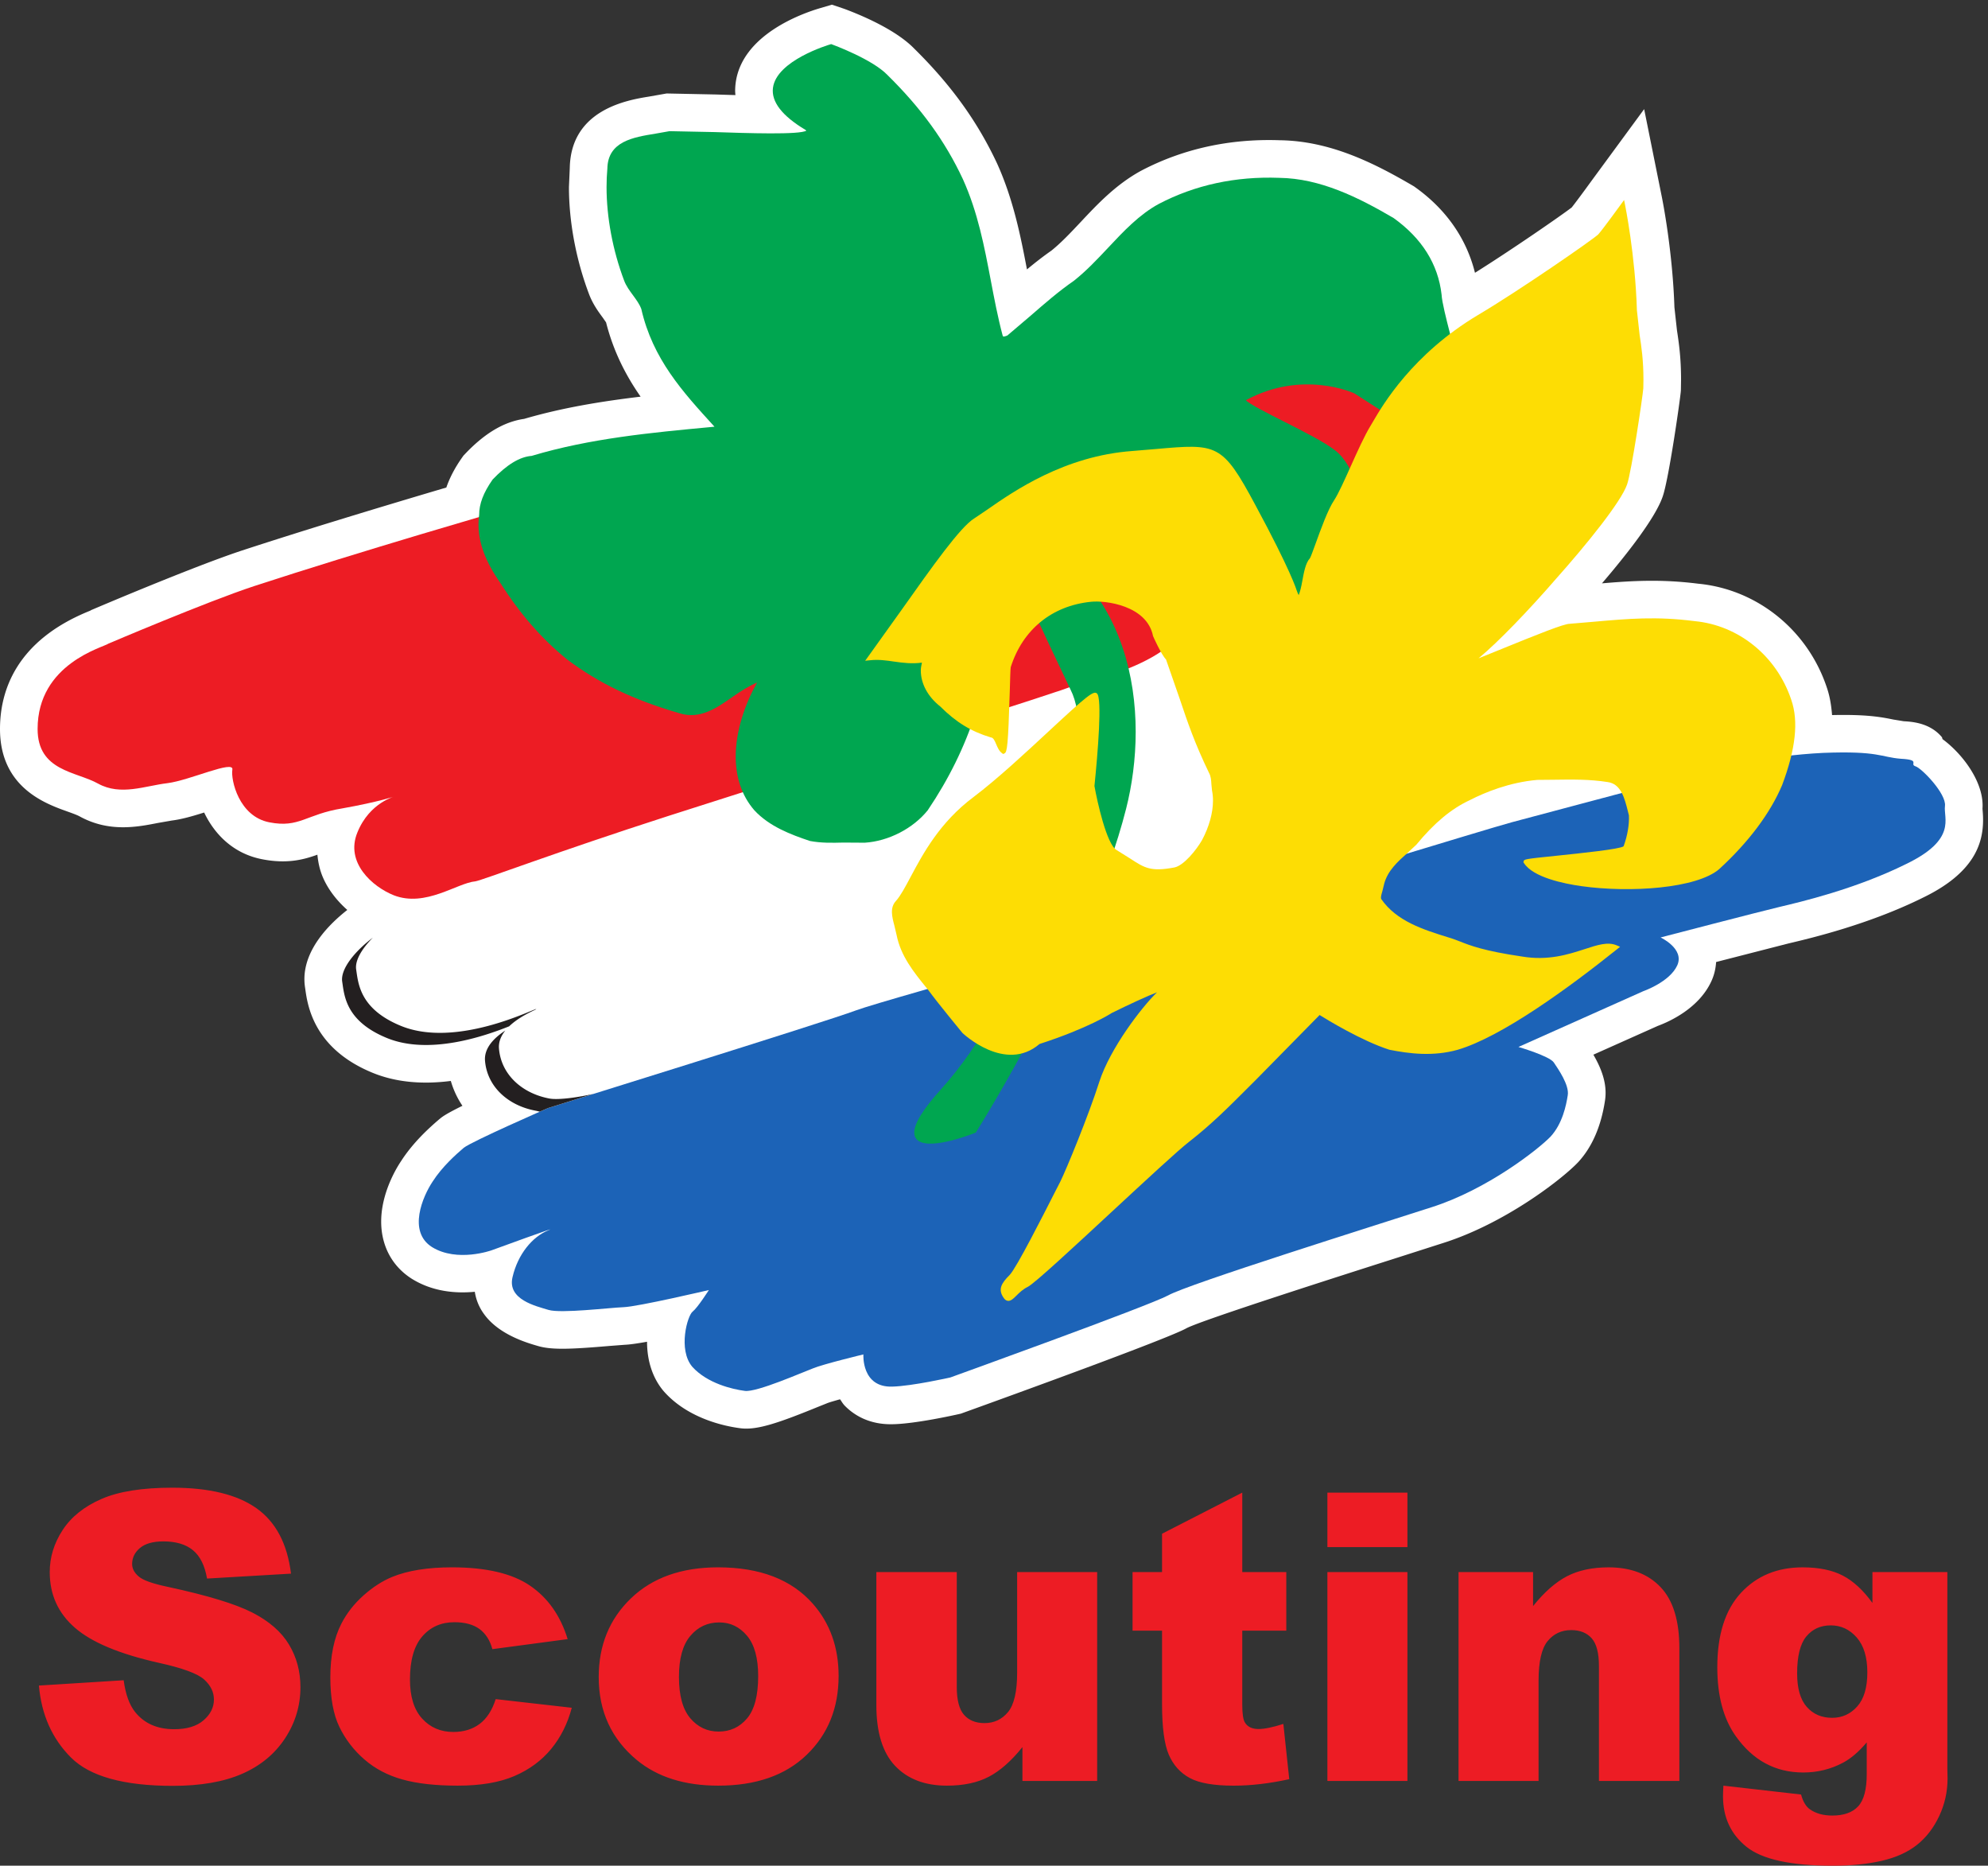 <svg xmlns="http://www.w3.org/2000/svg" width="351.547" height="329.84"><rect width="100%" height="100%" fill="#333333" stroke="none"/><path d="M1090.05 2469.06c-24.19-7.15-103.737-35.43-111.945-99.52a82 82 0 0 1-.664-10.38c0-1.78.235-3.7.364-5.56-10.262.29-19.739.6-26.133.81l-65.332 1.34-23.559-4.16c-28.023-4.55-103.66-16.9-105.203-94.63-.223-5.16-1.117-25.66-1.117-25.66 0-46.17 9.445-96.59 26.602-141.96 5.046-13.56 12.753-23.97 18.382-31.57.071-.11 3.368-4.86 4.36-6.29 9.855-38.77 26.3-70.63 45.929-98.74-53.027-6.36-106.531-15-159.277-30.85l10.656 1.99c-28.793-2.16-56.379-17.47-84.343-46.81l-2.582-2.71-2.157-3.07c-9.359-13.34-16.133-26.39-20.597-39.33-108.993-32.27-198.711-59.86-271.504-83.66-64.18-21.16-191.942-75.53-197.344-77.84l-3.488-1.48s-.75-.5-.969-.64c-.926-.38-1.899-.79-1.899-.79C20.512 1627.77 0 1560.47 0 1511.02c0-77.67 60.293-99.23 89.273-109.59 6.536-2.34 13.305-4.76 16.79-6.72 39.054-21.38 76.554-14 103.933-8.62l18.535 3.23c13.426 1.65 28.203 6.02 42.918 10.64 13.539-28.39 38.336-54.64 77.246-62.14 33.27-6.51 55.453-.36 73.301 6.07.996-10.01 3.031-19.97 7.145-29.66 6.875-16.22 18.355-31.11 32.617-43.77-23.574-18.45-57.028-51.65-57.028-91.97 0-3.61.274-7.28.844-11-.008.04.399-2.76.399-2.76 3.066-21.52 11.211-78.7 89.461-110.76 30.101-12.33 64.925-15.82 103.968-10.82 3.43-11.8 8.594-22.92 15.438-33.02-21.535-10.618-26.383-14.302-29.688-16.97l-1.097-.91c-14.344-12.238-35.231-31.379-50.989-55.961-6.539-9.769-26.257-42.648-26.257-80.109 0-6.758.64-13.668 2.121-20.629 4.996-23.449 18.433-42.66 38.859-55.539 28.457-17.571 59.524-19.403 83.496-17.114 3.903-25.226 22.399-54.019 79.567-70.777l3.652-1.082c18.387-5.598 43.184-4.641 95.445-.18l21.008 1.61c6.332.222 16.938 1.801 29.336 4.019.02-25.679 7.574-48.519 21.941-65.519l1.036-1.188c32.378-35.941 81.164-45.679 100.636-48.211 21.704-3.019 49.384 6.219 103.054 28.078l13.14 5.274c2.61 1.027 9.13 2.937 16.79 5.066 2.08-2.797 3.56-5.718 6.13-8.359 11.57-11.93 32.27-25.891 65.17-24.75 30.02.793 80.65 12.051 86.31 13.332l3.03.68 2.91 1.05c62.56 22.559 268.81 97.289 296.36 112.11l1.04.57c22.84 11.539 205.84 69.93 283.99 94.859l56.19 18c82.34 25.911 157.95 84.43 179.73 107.129l.8.852c18.25 19.91 30.13 47.211 35.35 81.149.57 3.61.85 7.19.85 10.73 0 17.83-6.96 34.73-16.23 50.72 42.8 19.11 84.58 37.78 85.78 38.31 15.35 5.69 54.79 23.33 71.3 59.78 3.85 8.53 5.57 16.91 6.1 25.08l96.03 24.63c.05.01 1.58.37 1.58.37 28.95 6.86 105.87 25.09 177.5 60.59 66.98 32.41 79.83 70.82 79.83 103.21 0 4.38-.23 8.66-.6 12.8l-.24 2.95-.24-3.74c.31 2.41.46 4.85.46 7.29 0 33.59-27.8 69.46-53.31 88.19-.41 1.45-.69 2.46-.69 2.46-16.17 19.47-40.32 20.74-51.92 21.36l1.3-.09-14.24 2.33c-18.43 3.88-38.47 6.86-81.29 5.91-1.01 12.89-3.02 25.28-7.03 36.8-25.36 76.06-92.5 130.37-170.88 137.82-49.09 6.17-87.12 3.96-128.02.48 35.15 41.09 71.23 87.59 80.71 115.32 8.24 23.4 23.39 130.23 24.13 140.16l.1 1.48.21 13.73c0 29.46-2.97 49.47-5.44 65.61-.18 1.62-3.11 28.05-3.39 30.67-2.34 70.84-14.17 133.75-16.55 145.76l-23.69 117.63-70.81-96.45c-9.23-12.78-20.6-28.08-25.51-34.26-14.11-10.83-79.29-55.93-128.62-86.83-11.04 44.47-37.4 83.58-79.17 113.49l-1.87 1.35-1.99 1.16c-52.54 30.73-110.3 59.29-176.56 60.18-66.4 2.28-128.22-11.25-183.74-40.23-33.75-18.23-58.71-44.83-80.73-68.3-13.84-14.71-26.65-28.35-40.27-39.12l2.63 1.94c-12.03-8.28-23.19-17.08-33.97-26-8.34 43.79-18.04 92.87-39.65 140.64-26.22 56.12-61.23 104.55-110.28 152.92-23.83 24.47-67.53 43.26-91.52 52.28l-2.9 1.03-14.98 5.04z" style="fill:#fff;fill-opacity:1;fill-rule:nonzero;stroke:none" transform="matrix(.133 0 0 -.133 0 329.84)"/><path d="M473.715 1191.47c-2.852 17.82 20.695 43.53 44.914 60.65 24.98 17.09 64.922 34.93 89.207 43.49 24.219 7.87 41.348 13.57 54.894 17.87 78.485 27.09 255.391 89.13 262.52 91.97 7.832 3.61 409.42 134.83 443.68 142.01 33.48 7.13 177.58 71.27 192.62 84.14 9.92 8.56 301.68 42.09 339.51 23.53 37.06-18.53-12.12-145.54 55.66-126.98 66.96 18.53 275.99 51.36 313.07-8.52 37.09-59.97 7.18-89.93-19.21-101.31-25.71-10.75-511.44-131.98-511.44-131.98s-691.94-186.88-718.33-191.14c-20.68-3.61-163.326-47.83-217.564-65.61-14.961-5 2.149.69-26.355-7.88-36.418-10.65-29.981-5-46.399-2.12-36.367 7.12-64.199 32.12-67.07 66.3-2.84 33.53 53.527 52.79 49.269 52.79-4.289 0-106.289-52.09-179.757-22.13-54.942 22.13-56.375 56.4-59.219 74.92" style="fill:#fff;fill-opacity:1;fill-rule:nonzero;stroke:none" transform="matrix(.133 0 0 -.133 0 329.84)"/><path d="M728.52 1007.06s369.52 114.79 409.46 129.84c39.93 14.95 473.58 134.1 503.58 140.49 29.22 6.43 334.55 100.61 369.43 109.88 34.96 9.26 265.42 70.62 265.42 70.62s73.48 17.78 147.66 21.34c74.18 2.88 76.27-5.69 103.4-7.83 27.13-1.42 10.69-7.13 19.31-10 7.82-2.13 41.31-36.35 39.22-52.78-2.18-16.4 16.34-44.22-51.4-77-67.74-33.58-141.23-50.67-168.36-57.1-27.05-6.39-158.37-40.62-158.37-40.62s32.18-15 22.18-37.13c-10-22.09-44.96-34.22-44.96-34.22l-166.19-74.22s41.39-12.08 47.05-20.66c5.74-8.56 20.7-29.96 18.52-43.47-2.09-13.62-7.13-37.88-22.78-54.97-15.74-16.39-84.18-70.609-159.06-94.191-74.88-24.211-323.16-101.957-349.51-116.957-26.44-14.223-289.63-109.102-289.63-109.102s-50.62-11.441-77.03-12.128c-41.35-1.43-38.51 42.789-38.51 42.789s-53.48-12.871-67.07-18.571c-13.53-5-74.88-32.09-90.552-29.91-16.437 2.129-49.961 9.949-69.902 32.09-19.289 22.82-6.418 68.441.691 73.48 6.418 5 21.379 28.481 21.379 28.481s-94.121-22.09-113.41-22.781c-18.516-.7-83.438-8.621-99.871-3.61-16.367 5.039-54.895 13.571-47.766 43.52 7.129 30.699 26.387 53.488 47.071 62.051 20.695 8.609-74.903-26.352-74.903-26.352s-45.633-16.43-79.16 4.262c-32.832 20.699-12.129 67.789.703 87.008 12.824 20 31.387 36.402 41.367 44.921 10.676 8.61 111.993 52.83 111.993 52.83" style="fill:#1c63b7;fill-opacity:1;fill-rule:nonzero;stroke:none" transform="matrix(.133 0 0 -.133 0 329.84)"/><path d="M144.184 1624.47s130.488 55.6 193.277 76.31c144.078 47.09 321.703 98.43 380.211 115.57 55.613 17.09 227.519 69.18 373.038 113.4 115.6 34.96 215.41 64.93 226.15 67.75 24.94 5.7 524.24 162.66 540.68 143.4 16.4-18.52 67.78-64.92 64.92-132.01-2.87-67.74-126.97-232.5-148.37-243.89-22.13-10.73-391.6-83.49-391.6-83.49s191.15 75.62 199.68-2.86c7.91-78.45-148.36-106.28-156.19-110.54-7.83-5-310.29-99.87-537.097-172.63-150.559-48.47-247.531-85.56-256.828-87-24.219-2.14-66.309-34.96-108.426-18.56-28.508 11.38-64.875 43.47-48.488 83.44 16.418 40.7 51.379 48.52 51.379 48.52s-22.844-7.82-71.329-16.43c-48.527-7.84-57.089-26.35-97.031-18.53-40.637 7.83-51.379 56.36-49.246 69.92 2.848 13.53-57.023-14.27-86.293-17.87-29.957-3.56-62.07-17.09-92.031-.69-29.195 16.43-80.59 16.43-80.59 72.74 0 87.05 87.77 108.49 94.184 113.45" style="fill:#ed1c24;fill-opacity:1;fill-rule:nonzero;stroke:none" transform="matrix(.133 0 0 -.133 0 329.84)"/><path d="M1933.07 2015.15c0 .04-5.39 22.36-5.39 22.36-4.7 18.3-10.48 41.04-10.96 50.74-4.61 40.61-26.09 74.92-63.92 102-46.75 27.35-97.36 52.66-152.11 53.36-57.99 2.13-111.74-9.48-159.79-34.57-26-14.04-47.04-36.48-67.44-58.22-14.31-15.22-29.08-30.96-45.7-44.09-20.05-13.84-38.66-30.05-56.66-45.7l-31.8-27.05c-.72-.18-4.38-1.78-5.48-1.26l-.72 1.26c-6.5 24.43-11.26 49.57-15.89 73.88-8.42 44.27-17.09 90.05-37 134.05-23.51 50.31-55.42 94.32-100.45 138.58-20.18 20.83-71.6 39.74-73.76 40.57l-.9.3-.89-.25c-2.96-.88-71.84-21.48-76.51-57.93-2.35-18.43 12.11-37.17 43.03-55.7-.05 0 .7-.6 1.37-1.13-8.55-5.69-79.213-3.35-122.104-1.91l-59.785 1.22c-.547-.09-18.703-3.3-18.703-3.3-29.695-4.84-63.379-10.22-63.985-46.58-.71-7.95-1.062-16.09-1.062-24.48 0-40.04 8.191-84.14 23.367-124.27 2.637-7.08 7.305-13.44 11.809-19.52 4.433-6.09 8.672-11.83 11.023-18.22 15.195-66.48 54.719-109.79 96.594-155.71 0 0 .476-.56.691-.78-2.468-.23-5.019-.48-5.019-.48-78.934-7.39-160.645-15.05-238.086-38.31-15.672-1.17-32.852-11.47-51.875-31.44-12.324-17.56-17.891-32.35-17.891-46.96-.633-4.26-.886-8.56-.886-12.92 0-24.47 9.433-49.61 29.218-77.83 26.043-41 54.942-74.09 88.289-101.18 42.285-31.87 88.555-54.04 150.059-71.88 27.148-8.39 49.328 7.18 70.832 22.27 10.242 7.18 20.918 13.95 31.964 18.65-15.987-28.7-28.362-64-28.362-98.22 0-25.97 6.984-51.06 24.812-71.62 20.02-21.57 48.7-32.36 73.99-40.78 15-2.79 29.26-2.48 44.35-2.09l28.42-.18c31.61 2 64.33 18.92 83.75 43.13 56.2 83.31 84.5 172.06 84.5 264.42 0 10.65-.39 21.39-1.15 32.14.4.87 3.15 7 3.15 7s1.06 2.3 2.11 4.52c3.59-3.26 25.67-23.13 25.67-23.13 27.53-21.57 28.79-24.4 44.32-58.66l31.3-66.01c7.92-15.48 11.61-37.96 11.61-65.26 0-123.88-76.31-346.73-183.8-465.79-23.87-26.48-35.65-45.479-35.65-57.569 0-3.082.76-5.699 2.26-7.91 12.61-18.09 71.96 4.738 78.68 7.437l.84.301.48.781c1.53 2.391 151.32 240.16 199.37 429.52 7.92 31.17 12.79 66.31 12.79 102.49 0 74.31-20.44 153.15-76.97 211.23-.61.48-11.65 9.7-11.65 9.7-4.61 4.35-9.91 9.13-16.05 12.82 1.31 2.62 3.74 7.8 5.05 10.53 28-7.34 53.83-18.74 78.74-29.88 30-13.43 58.27-26.08 90.4-32.21 11.35-2.79 19.36-7.44 27.09-11.96 11.74-6.83 22.78-13.22 43.49-12.34l31.91 3.38c14.4 2.13 23.87 3.56 33.83-.99 3.56-1.62 8.44-.79 14.79 2.69 27.56 15 77.74 76.52 81.92 105.79.17 1.65.17 3.61.17 5.7 0 24.92-9.39 77.96-37.57 99.66-14.09 11.04-43.22 25.78-68.88 38.74-20.43 10.31-45.22 22.88-49.74 27.92 75.44 40.96 143.45 9.44 144.14 9.12 70.75-45.56 93.75-60.35 101.88-64.43.35-.26.14-.83.53-1.04 0 0 .34.47.43.56 3.13-1.48 3.74-1.09 4.3-.35l1.61 2.48-3.26 2.13c-2.57 1.65 2.66 12.61 7.22 22.27 10.74 22.6 26.91 56.73 19.7 96.39m-157.93-133.75v-.04z" style="fill:#00a650;fill-opacity:1;fill-rule:nonzero;stroke:none" transform="matrix(.133 0 0 -.133 0 329.84)"/><path d="M2381.63 1549.8c-19.35 58.06-69.83 99.1-128.66 104.58-50.74 6.52-87.62 3.26-134.32-.87l-31.66-2.69c-7.73 0-42.09-13.79-89.83-33.23-11.31-4.64-22.13-9.04-31.31-12.69 26.09 21.52 67.58 64.78 102.79 105.45 40.62 45.56 86.8 102.61 94.71 125.74 5.87 16.7 20.78 117.1 21.56 127.67.09 4.04.18 7.87.18 11.52 0 26.18-2.65 43.61-5.04 59.23l-3.65 33.04c-2.18 73.53-15.66 139.58-15.78 140.27l-1.27 6.31-3.83-5.22c-.26-.35-24.26-33.52-30.48-40.44-6.3-6.31-104.57-74.44-159.83-107.13-87.37-52.18-126.85-119.76-139.81-141.98l-3.09-5.22c-8.12-13.3-17.43-33.96-26.38-53.91-8.4-18.66-16.31-36.31-22.09-45.18-8.18-12.05-17.87-38.87-24.96-58.53-3.14-8.65-6.14-16.88-7.22-18.56-5.74-6.14-8.05-18.71-10.26-30.83-1.26-6.96-2.7-13.4-4.7-18.18-.91 1.74-1.91 3.92-2.7 6.3-.26.92-7.74 26.13-55.13 113.89-43.83 81.75-50.53 81.18-132.49 73.96l-30.75-2.57c-90.52-6.61-157.61-53.31-193.62-78.39l-16.61-11.19c-18.61-11.47-55.14-62.95-97.33-122.56l-47.75-66.71 6.37.65c11.18 1.31 21.61-.22 32.74-1.83 11.58-1.65 23.6-3.08 36.38-1.29-.72-3.44-1.52-6.92-1.52-10.41 0-17.38 9.08-34.64 25.87-47.91 20.93-20.91 41.13-33.3 67.29-41.13 3.28-.13 5.2-4.53 6.97-8.83 2.01-4.66 4.05-9.52 7.94-12.17l1.46-1.05 1.91.92c3.26 1.83 4.67 9.43 6.87 82.87.39 14.61.85 29.75 1.24 31.61 15.78 49.92 54.74 81.71 106.66 86.96 19.22 2.09 74.44-4.86 82.53-45.47.22-.75 10.95-24.74 17.31-31.26.08-.32 18-51.75 18-51.75 11.04-32.75 19.74-58.61 39.09-98.84 2.65-4.78 2.91-9.82 3.21-15.09l.83-8.43c.87-4.26 1.3-8.78 1.3-13.43 0-16.27-5.08-34.71-14.56-52.49-7.78-13.52-24.35-33.78-36.57-36.35-31.65-6-39.7-.78-59.13 11.91l-18.01 11.26c-13.12 7.7-25.6 64.01-29.34 85.06 4.38 42.96 10.56 117.18 3.3 123.05-4.39 3.91-12.74-2.61-63.44-49.7-30.74-28.56-68.98-64.09-100.56-87.96-45.07-33.66-67.46-75.7-83.84-106.44-7.11-13.35-13.27-24.88-19.27-31.58-8.53-9.09-5.27-21.34-2.15-33.13l2.84-12.04c5.53-28.18 22.73-49.4 39.34-69.92l3.37-4.17c11.22-15.49 44.61-56.01 44.93-56.41.81-.73 56.85-53.65 102.47-14.61 64.27 20.79 94.79 40.35 96 41.18 22.88 11.31 47.88 22.87 60.19 27.48-20.7-20.05-62.1-74.3-76.53-118.36-14.4-45.26-44.27-117.611-51.92-133.002l-7.83-15.269c-15.09-29.688-50.35-99.227-59.46-108.868-11.5-11.492-15.96-19.402-8.11-30.711 1.65-2.429 3.53-3.691 5.7-3.91 3.86-.308 7.12 2.918 11.22 6.961 3.86 3.828 8.7 8.598 15.17 11.688 9.26 4.832 59.84 51.711 113.31 101.32 42.71 39.57 86.84 80.492 101.19 91.57 29.53 23.012 51.87 45.401 80.14 73.701l7.91 7.87s73.97 75.23 85.4 86.84c9.13-5.74 56.18-34.52 92.88-46.18 26.53-5.22 57.83-9.22 90.78 0 58.71 17.35 147.76 82.4 212.11 133.88l3.74 3-4.34 1.87c-11.92 5.13-25.57.65-42.87-5-21.49-6.96-48.28-15.7-83.32-9.78-50.75 7.43-69.05 14.7-82.4 20l-9.22 3.44c-.04 0-5.47 1.74-5.47 1.74-34.22 10.6-69.62 21.7-90.05 51.34-.18.53-.27 1.05-.27 1.65 0 2.36 1 5.75 2.09 9.49l2.17 8.91c4.66 17.61 18.09 29.57 31.05 41.14l11.66 10.83c23.99 29.13 46.61 47.92 71.22 59.34 20.48 10.49 52.53 23.61 89.66 26.88l22.35.21c24.34.35 47.3.7 71.13-3.08 17.83-2.35 22.57-21.23 27.14-39.49l1.21-4.77c.62-12.05-1.95-27.23-7.08-41.1-4.44-3.82-57.1-9.25-88.49-12.52-43.75-4.48-43.78-4.65-44.44-7.65l-.26-1.13.83-1.22c12.3-18.87 53.01-27.22 76.22-30.48 65.05-9.13 153.67-3.05 183.41 22.78 38.96 35.74 67.83 74.32 83.53 111.58 18.05 47.96 22.04 84.96 12.13 113.35" style="fill:#fddd04;fill-opacity:1;fill-rule:nonzero;stroke:none" transform="matrix(.133 0 0 -.133 0 329.84)"/><path d="M712.691 1138.68c-4.218-.13-106.554-52.31-179.718-22.31-54.871 22.53-56.582 56.49-59.414 74.88-1.864 12.31 8.027 28.09 22.16 42.35-22.903-17.22-43.379-41.22-40.723-58.53 2.801-18.35 4.52-52.35 59.395-74.83 56.238-23.05 129.707 2.39 162.578 15.53 15.547 14.96 38.465 23 35.722 22.91m76.532-112.66c-18.789-4.34-46.356-8.56-58.817-6.22-36.328 6.83-64.043 31.83-66.965 66.22-.781 9.18 2.872 17.22 8.418 24.13-13.757-8.95-28.476-22.56-26.98-40.3 2.891-34.36 30.633-59.36 66.961-66.18 2.305-.43 4.133-.91 5.703-1.39a5703 5703 0 0 0 10.977 4.78s24.152 7.56 60.703 18.96" style="fill:#231f20;fill-opacity:1;fill-rule:nonzero;stroke:none" transform="matrix(.133 0 0 -.133 0 329.84)"/><path d="m51.754 239.469 112.68 7.051c2.437-18.29 7.402-32.239 14.898-41.829 12.195-15.5 29.629-23.261 52.289-23.261 16.899 0 29.934 3.961 39.082 11.902q13.727 11.894 13.727 27.566c0 9.942-4.364 18.821-13.075 26.672-8.714 7.852-28.933 15.25-60.652 22.219q-77.905 17.52-111.11 46.531c-22.308 19.352-33.46 44.012-33.46 73.989 0 19.703 5.707 38.3 17.125 55.82 11.41 17.512 28.582 31.281 51.504 41.301 22.914 10.031 54.332 15.039 94.242 15.039 48.976 0 86.312-9.11 112.019-27.328 25.711-18.211 41.004-47.18 45.887-86.922l-111.633-6.528c-2.964 17.25-9.191 29.797-18.691 37.641q-14.252 11.759-39.344 11.758-20.654-.001-31.113-8.75c-6.973-5.852-10.453-12.949-10.453-21.309q0-9.15 8.625-16.472c5.578-5.059 18.824-9.758 39.738-14.11 51.762-11.168 88.844-22.449 111.238-33.859q33.594-17.127 48.887-42.481c10.195-16.918 15.293-35.82 15.293-56.73q0-36.867-20.391-67.981c-13.593-20.738-32.589-36.457-56.992-47.187-24.402-10.711-55.16-16.07-92.285-16.07-65.184 0-110.32 12.55-135.418 37.648-25.098 25.09-39.308 56.992-42.617 95.68m607.305-18.039 101.171-11.5c-5.578-21.098-14.726-39.348-27.453-54.782-12.722-15.418-28.972-27.41-48.75-35.937-19.785-8.539-44.929-12.813-75.422-12.813-29.46 0-53.992 2.75-73.593 8.223-19.614 5.481-36.473 14.367-50.586 26.649-14.121 12.269-25.192 26.679-33.203 43.222-8.02 16.539-12.028 38.477-12.028 65.828 0 28.551 4.875 52.321 14.637 71.309 7.145 13.922 16.906 26.41 29.281 37.48 12.375 11.051 25.102 19.27 38.172 24.68 20.735 8.531 47.32 12.801 79.735 12.801 45.312 0 79.863-8.11 103.652-24.32 23.801-16.211 40.48-39.911 50.07-71.098l-100.129-13.34c-3.133 11.848-8.847 20.777-17.129 26.789-8.281 6.02-19.382 9.027-33.328 9.027q-26.403.001-42.746-18.929c-10.89-12.598-16.336-31.699-16.336-57.27 0-22.801 5.399-40.109 16.211-51.937 10.801-11.821 24.57-17.742 41.305-17.742 13.937 0 25.656 3.562 35.16 10.71 9.5 7.149 16.602 18.129 21.309 32.95m243.652 29.539c0-24.75 5-43.047 15.027-54.899 10.02-11.859 22.617-17.781 37.774-17.781q23 0 37.785 17.52 14.764 17.508 14.763 56.211c0 24.05-4.97 41.949-14.9 53.722-9.933 11.77-22.219 17.637-36.855 17.637q-23.28 0-38.438-17.91c-10.109-11.93-15.156-30.098-15.156-54.5m-106.672-.258c0 42.348 14.289 77.25 42.883 104.699 28.574 27.449 67.187 41.18 115.808 41.18 55.6 0 97.6-16.129 126.01-48.371 22.83-25.969 34.25-57.949 34.25-95.949 0-42.688-14.16-77.68-42.49-104.961-28.32-27.27-67.49-40.911-117.504-40.911-44.621 0-80.703 11.321-108.234 33.993-33.817 28.05-50.723 64.828-50.723 110.32m662.731-138.039h-99.36v44.969c-14.8-18.469-29.76-31.641-44.83-39.481s-33.59-11.762-55.55-11.762c-29.28 0-52.25 8.75-68.89 26.274-16.64 17.519-24.96 44.476-24.96 80.91v176.727h106.92v-152.68c0-17.43 3.23-29.797 9.67-37.117 6.45-7.321 15.52-10.973 27.19-10.973 12.72 0 23.14 4.871 31.25 14.641 8.09 9.75 12.15 27.269 12.15 52.539v133.59h106.41zM1651.7 495.93V390.309h58.55V312.41h-58.55v-98.371c0-11.828 1.13-19.66 3.4-23.48 3.47-5.918 9.57-8.868 18.3-8.868 7.83 0 18.81 2.258 32.93 6.778l7.85-73.438c-26.33-5.761-50.9-8.633-73.73-8.633-26.49 0-46.02 3.391-58.56 10.184-12.55 6.789-21.83 17.098-27.85 30.938-5.99 13.839-9 36.25-9 67.23v97.66h-39.22v77.899h39.22v50.98zm113.18-105.621h106.41V112.672h-106.41zm0 105.621h106.41v-72.418h-106.41zm174.38-105.621h99.08v-45.227c14.8 18.469 29.8 31.668 44.96 39.609 15.18 7.93 33.63 11.899 55.43 11.899 29.45 0 52.5-8.758 69.14-26.281 16.66-17.508 24.98-44.567 24.98-81.168V112.672h-106.93v152.68c0 17.418-3.22 29.75-9.67 36.988-6.45 7.23-15.51 10.851-27.19 10.851-12.91 0-23.36-4.882-31.36-14.64-8.03-9.762-12.04-27.281-12.04-52.551V112.672h-106.4zm450.17-134.637c0-20.043 4.28-34.891 12.82-44.57 8.53-9.672 19.78-14.512 33.73-14.512 13.24 0 24.35 5.012 33.32 15.039 8.98 10.019 13.47 25.133 13.47 45.351 0 20.211-4.7 35.68-14.12 46.399-9.41 10.73-20.92 16.082-34.51 16.082s-24.43-4.922-32.54-14.77c-8.1-9.851-12.17-26.191-12.17-49.019m100.14 134.637h99.61V128.09l.25-12.281c0-17.43-3.71-34.028-11.11-49.809-7.4-15.77-17.25-28.531-29.53-38.29-12.31-9.76-27.89-16.82-46.8-21.179C2483.07 2.171 2461.43 0 2437.01 0c-55.76 0-94.06 8.371-114.88 25.09-20.84 16.73-31.25 39.129-31.25 67.191 0 3.488.17 8.188.53 14.117l103.26-11.77c2.62-9.577 6.62-16.206 12.03-19.866 7.83-5.403 17.68-8.102 29.53-8.102 15.33 0 26.8 4.102 34.38 12.29 7.59 8.19 11.38 22.48 11.38 42.87v42.09c-10.47-12.371-20.92-21.351-31.38-26.918-16.37-8.722-34.07-13.082-53.07-13.082-37.11 0-67.09 16.211-89.92 48.629-16.21 23-24.32 53.41-24.32 91.242 0 43.219 10.45 76.16 31.37 98.821 20.92 22.648 48.28 33.988 82.09 33.988 21.6 0 39.43-3.66 53.45-10.988 14.05-7.313 27.15-19.43 39.36-36.34z" style="fill:#ed1c24;fill-opacity:1;fill-rule:nonzero;stroke:none" transform="matrix(.133 0 0 -.133 0 329.84)"/></svg>